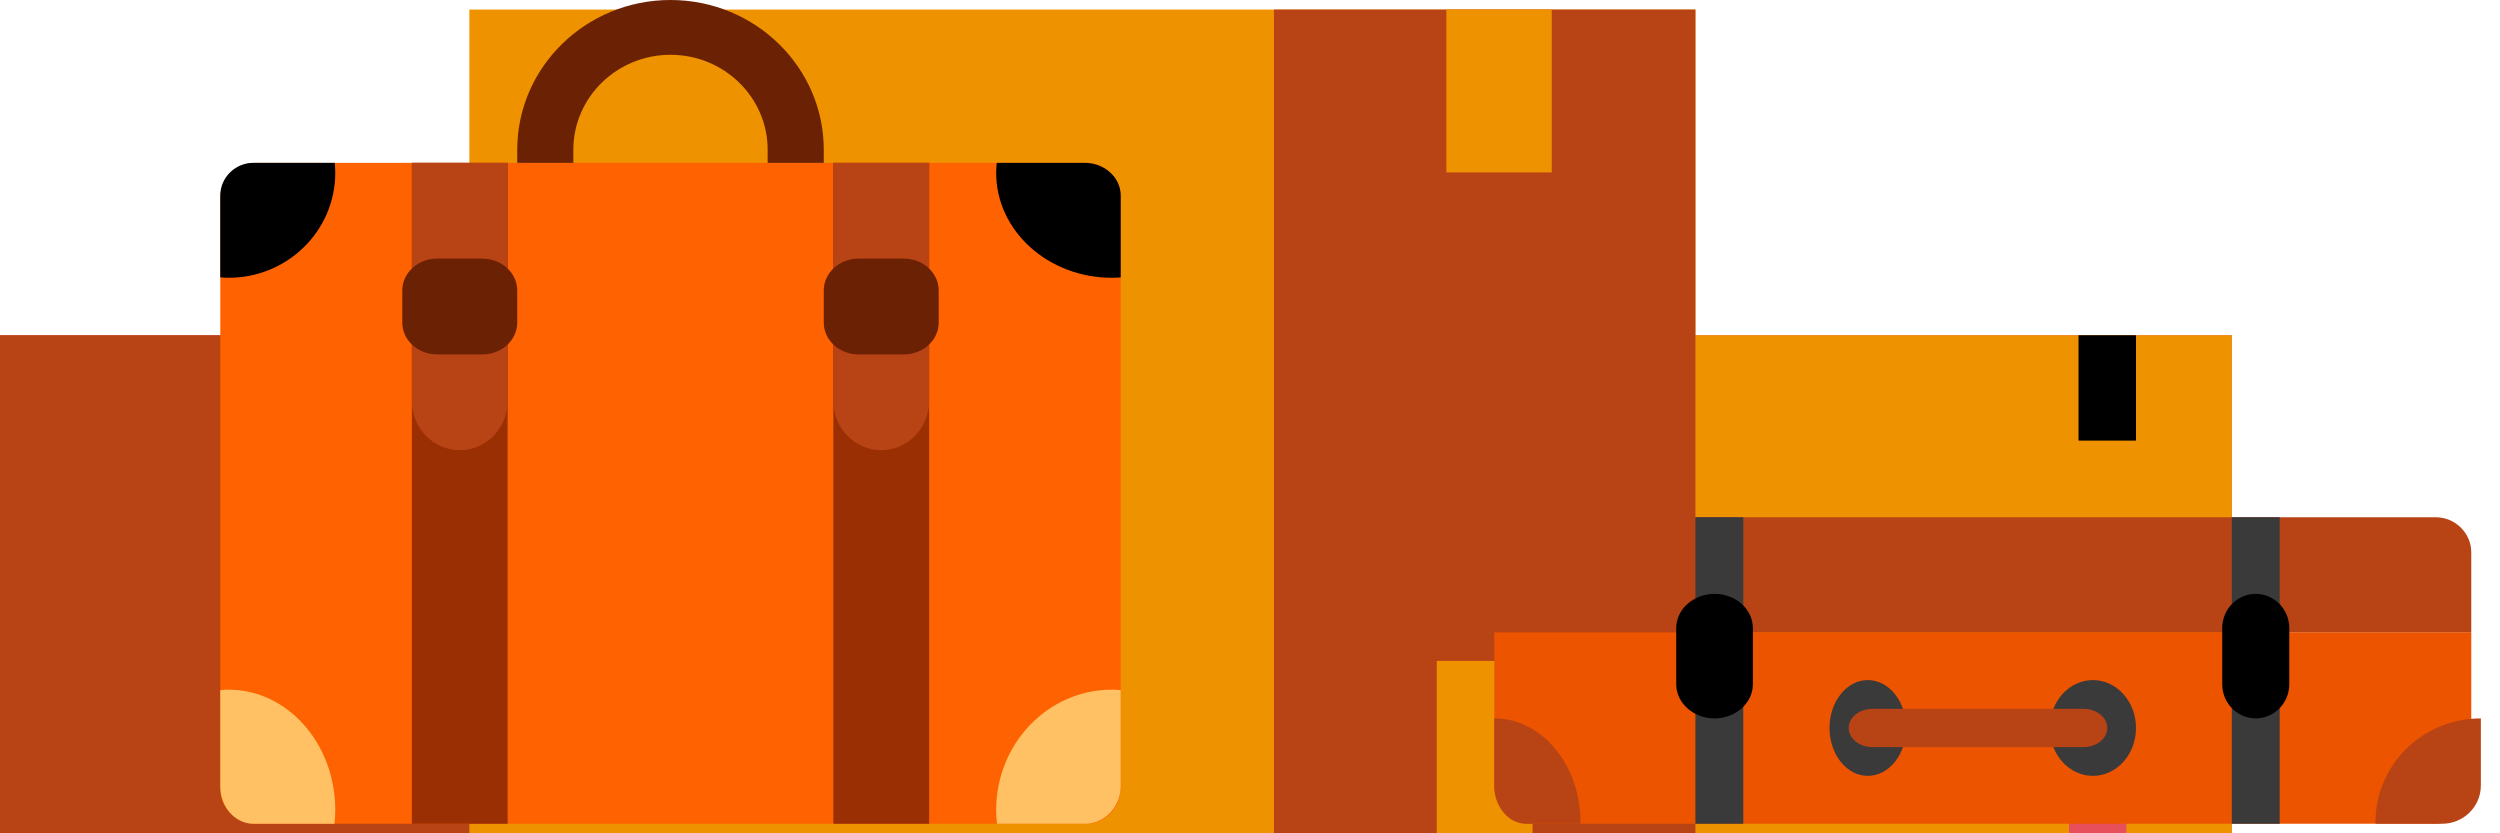 <svg width="117" height="39" viewBox="0 0 117 39" fill="none" xmlns="http://www.w3.org/2000/svg">
<path fill-rule="evenodd" clip-rule="evenodd" d="M0 39H34.517V15.69H0V39Z" fill="#E7505B"/>
<path fill-rule="evenodd" clip-rule="evenodd" d="M0 39H34.517V15.69H0V39Z" fill="#B84314"/>
<path fill-rule="evenodd" clip-rule="evenodd" d="M27.793 20.62H30.483V15.69H27.793V20.62Z" fill="#E7505B"/>
<path fill-rule="evenodd" clip-rule="evenodd" d="M27.793 39H30.483V34.069H27.793V39Z" fill="#E7505B"/>
<path fill-rule="evenodd" clip-rule="evenodd" d="M69.931 39H104.448V15.69H69.931V39Z" fill="#E7505B"/>
<path fill-rule="evenodd" clip-rule="evenodd" d="M69.931 39H104.448V15.69H69.931V39Z" fill="#EF9200"/>
<path fill-rule="evenodd" clip-rule="evenodd" d="M97.275 20.62H99.965V15.69H97.275V20.62Z" fill="black"/>
<path fill-rule="evenodd" clip-rule="evenodd" d="M96.827 39H99.517V34.069H96.827V39Z" fill="#E7505B"/>
<path fill-rule="evenodd" clip-rule="evenodd" d="M21.966 39H79.345V0.448H21.966V39Z" fill="#EF9200"/>
<path fill-rule="evenodd" clip-rule="evenodd" d="M59.621 39H79.345V0.448H59.621V39Z" fill="#B84314"/>
<path fill-rule="evenodd" clip-rule="evenodd" d="M67.689 8.069H72.621V0.448H67.689V8.069Z" fill="#EF9200"/>
<path fill-rule="evenodd" clip-rule="evenodd" d="M67.241 39H71.724V30.931H67.241V39Z" fill="#EF9200"/>
<path fill-rule="evenodd" clip-rule="evenodd" d="M113.981 38.551H71.606C70.68 38.551 69.931 37.767 69.931 36.799V29.586H115.655V36.799C115.655 37.767 114.905 38.551 113.981 38.551Z" fill="#EC5400"/>
<path fill-rule="evenodd" clip-rule="evenodd" d="M115.655 29.586H69.931V25.853C69.931 24.945 70.68 24.207 71.604 24.207H113.981C114.906 24.207 115.655 24.945 115.655 25.853V29.586Z" fill="#B84314"/>
<path fill-rule="evenodd" clip-rule="evenodd" d="M69.931 33.621V36.763C69.931 37.752 70.596 38.552 71.418 38.552H73.965V38.474C73.965 35.794 72.159 33.621 69.931 33.621Z" fill="#B84314"/>
<path fill-rule="evenodd" clip-rule="evenodd" d="M116.104 33.621V36.763C116.104 37.752 115.291 38.552 114.287 38.552H111.173V38.474C111.173 35.794 113.381 33.621 116.104 33.621Z" fill="#B84314"/>
<path fill-rule="evenodd" clip-rule="evenodd" d="M79.345 38.552H81.586V24.207H79.345V38.552Z" fill="#3A3A3A"/>
<path fill-rule="evenodd" clip-rule="evenodd" d="M80.241 33.621C79.255 33.621 78.448 32.902 78.448 32.023V29.39C78.448 28.511 79.255 27.793 80.241 27.793C81.228 27.793 82.034 28.511 82.034 29.39V32.023C82.034 32.902 81.228 33.621 80.241 33.621Z" fill="black"/>
<path fill-rule="evenodd" clip-rule="evenodd" d="M104.448 38.552H106.69V24.207H104.448V38.552Z" fill="#3A3A3A"/>
<path fill-rule="evenodd" clip-rule="evenodd" d="M105.569 33.621C104.706 33.621 104 32.902 104 32.023V29.39C104 28.511 104.706 27.793 105.569 27.793C106.432 27.793 107.138 28.511 107.138 29.39V32.023C107.138 32.902 106.432 33.621 105.569 33.621Z" fill="black"/>
<path fill-rule="evenodd" clip-rule="evenodd" d="M89.207 34.069C89.207 35.308 88.405 36.311 87.414 36.311C86.424 36.311 85.621 35.308 85.621 34.069C85.621 32.831 86.424 31.828 87.414 31.828C88.405 31.828 89.207 32.831 89.207 34.069Z" fill="#3A3A3A"/>
<path fill-rule="evenodd" clip-rule="evenodd" d="M99.965 34.069C99.965 35.308 99.062 36.311 97.948 36.311C96.833 36.311 95.931 35.308 95.931 34.069C95.931 32.831 96.833 31.828 97.948 31.828C99.062 31.828 99.965 32.831 99.965 34.069Z" fill="#3A3A3A"/>
<path fill-rule="evenodd" clip-rule="evenodd" d="M97.505 34.966H87.635C87.021 34.966 86.518 34.563 86.518 34.07V34.068C86.518 33.575 87.021 33.173 87.635 33.173H97.505C98.119 33.173 98.621 33.575 98.621 34.068V34.07C98.621 34.563 98.119 34.966 97.505 34.966Z" fill="#B84314"/>
<path fill-rule="evenodd" clip-rule="evenodd" d="M52.449 36.914C52.449 37.816 51.711 38.552 50.811 38.552H11.949C11.048 38.552 10.31 37.816 10.31 36.914V9.259C10.31 8.358 11.048 7.621 11.949 7.621H50.811C51.711 7.621 52.449 8.358 52.449 9.259V36.914Z" fill="#FF6200"/>
<path fill-rule="evenodd" clip-rule="evenodd" d="M10.31 9.146V12.981C10.439 12.992 10.568 13 10.698 13C13.455 13 15.69 10.802 15.69 8.089C15.69 7.931 15.681 7.775 15.666 7.621H11.861C11.008 7.621 10.31 8.307 10.31 9.146Z" fill="black"/>
<path fill-rule="evenodd" clip-rule="evenodd" d="M50.766 7.621H46.647C46.632 7.775 46.621 7.931 46.621 8.089C46.621 10.802 49.047 13 52.04 13C52.178 13 52.313 12.991 52.449 12.982V9.145C52.449 8.308 51.691 7.621 50.766 7.621Z" fill="black"/>
<path fill-rule="evenodd" clip-rule="evenodd" d="M10.698 32.276C10.568 32.276 10.439 32.288 10.31 32.299V36.804C10.31 37.767 11.008 38.552 11.861 38.552H15.654C15.675 38.343 15.69 38.127 15.69 37.91C15.69 34.799 13.454 32.276 10.698 32.276Z" fill="#FFC164"/>
<path fill-rule="evenodd" clip-rule="evenodd" d="M52.449 32.299C52.313 32.288 52.178 32.276 52.04 32.276C49.047 32.276 46.621 34.799 46.621 37.909C46.621 38.126 46.636 38.343 46.659 38.552H50.766C51.691 38.552 52.449 37.766 52.449 36.804V32.299Z" fill="#FFC164"/>
<path fill-rule="evenodd" clip-rule="evenodd" d="M19.275 38.552H23.758V7.621H19.275V38.552Z" fill="#992F03"/>
<path fill-rule="evenodd" clip-rule="evenodd" d="M19.275 7.621V18.765C19.275 20.038 20.279 21.069 21.517 21.069C22.755 21.069 23.758 20.038 23.758 18.765V7.621H19.275Z" fill="#B84314"/>
<path fill-rule="evenodd" clip-rule="evenodd" d="M22.578 12.104H20.455C19.557 12.104 18.827 12.772 18.827 13.592V15.098C18.827 15.919 19.557 16.586 20.455 16.586H22.578C23.477 16.586 24.206 15.919 24.206 15.098V13.592C24.206 12.772 23.477 12.104 22.578 12.104Z" fill="#6B2104"/>
<path fill-rule="evenodd" clip-rule="evenodd" d="M39 38.552H43.483V7.621H39V38.552Z" fill="#992F03"/>
<path fill-rule="evenodd" clip-rule="evenodd" d="M39 7.621V18.765C39 20.038 40.003 21.069 41.241 21.069C42.479 21.069 43.483 20.038 43.483 18.765V7.621H39Z" fill="#B84314"/>
<path fill-rule="evenodd" clip-rule="evenodd" d="M42.303 12.104H40.18C39.282 12.104 38.552 12.772 38.552 13.592V15.098C38.552 15.919 39.282 16.586 40.18 16.586H42.303C43.201 16.586 43.931 15.919 43.931 15.098V13.592C43.931 12.772 43.201 12.104 42.303 12.104Z" fill="#6B2104"/>
<path fill-rule="evenodd" clip-rule="evenodd" d="M31.379 0C27.425 0 24.207 3.141 24.207 7.004V7.621H26.833V7.004C26.833 4.556 28.873 2.564 31.379 2.564C33.886 2.564 35.926 4.556 35.926 7.004V7.621H38.552V7.004C38.552 3.141 35.334 0 31.379 0Z" fill="#6B2104"/>
</svg>
